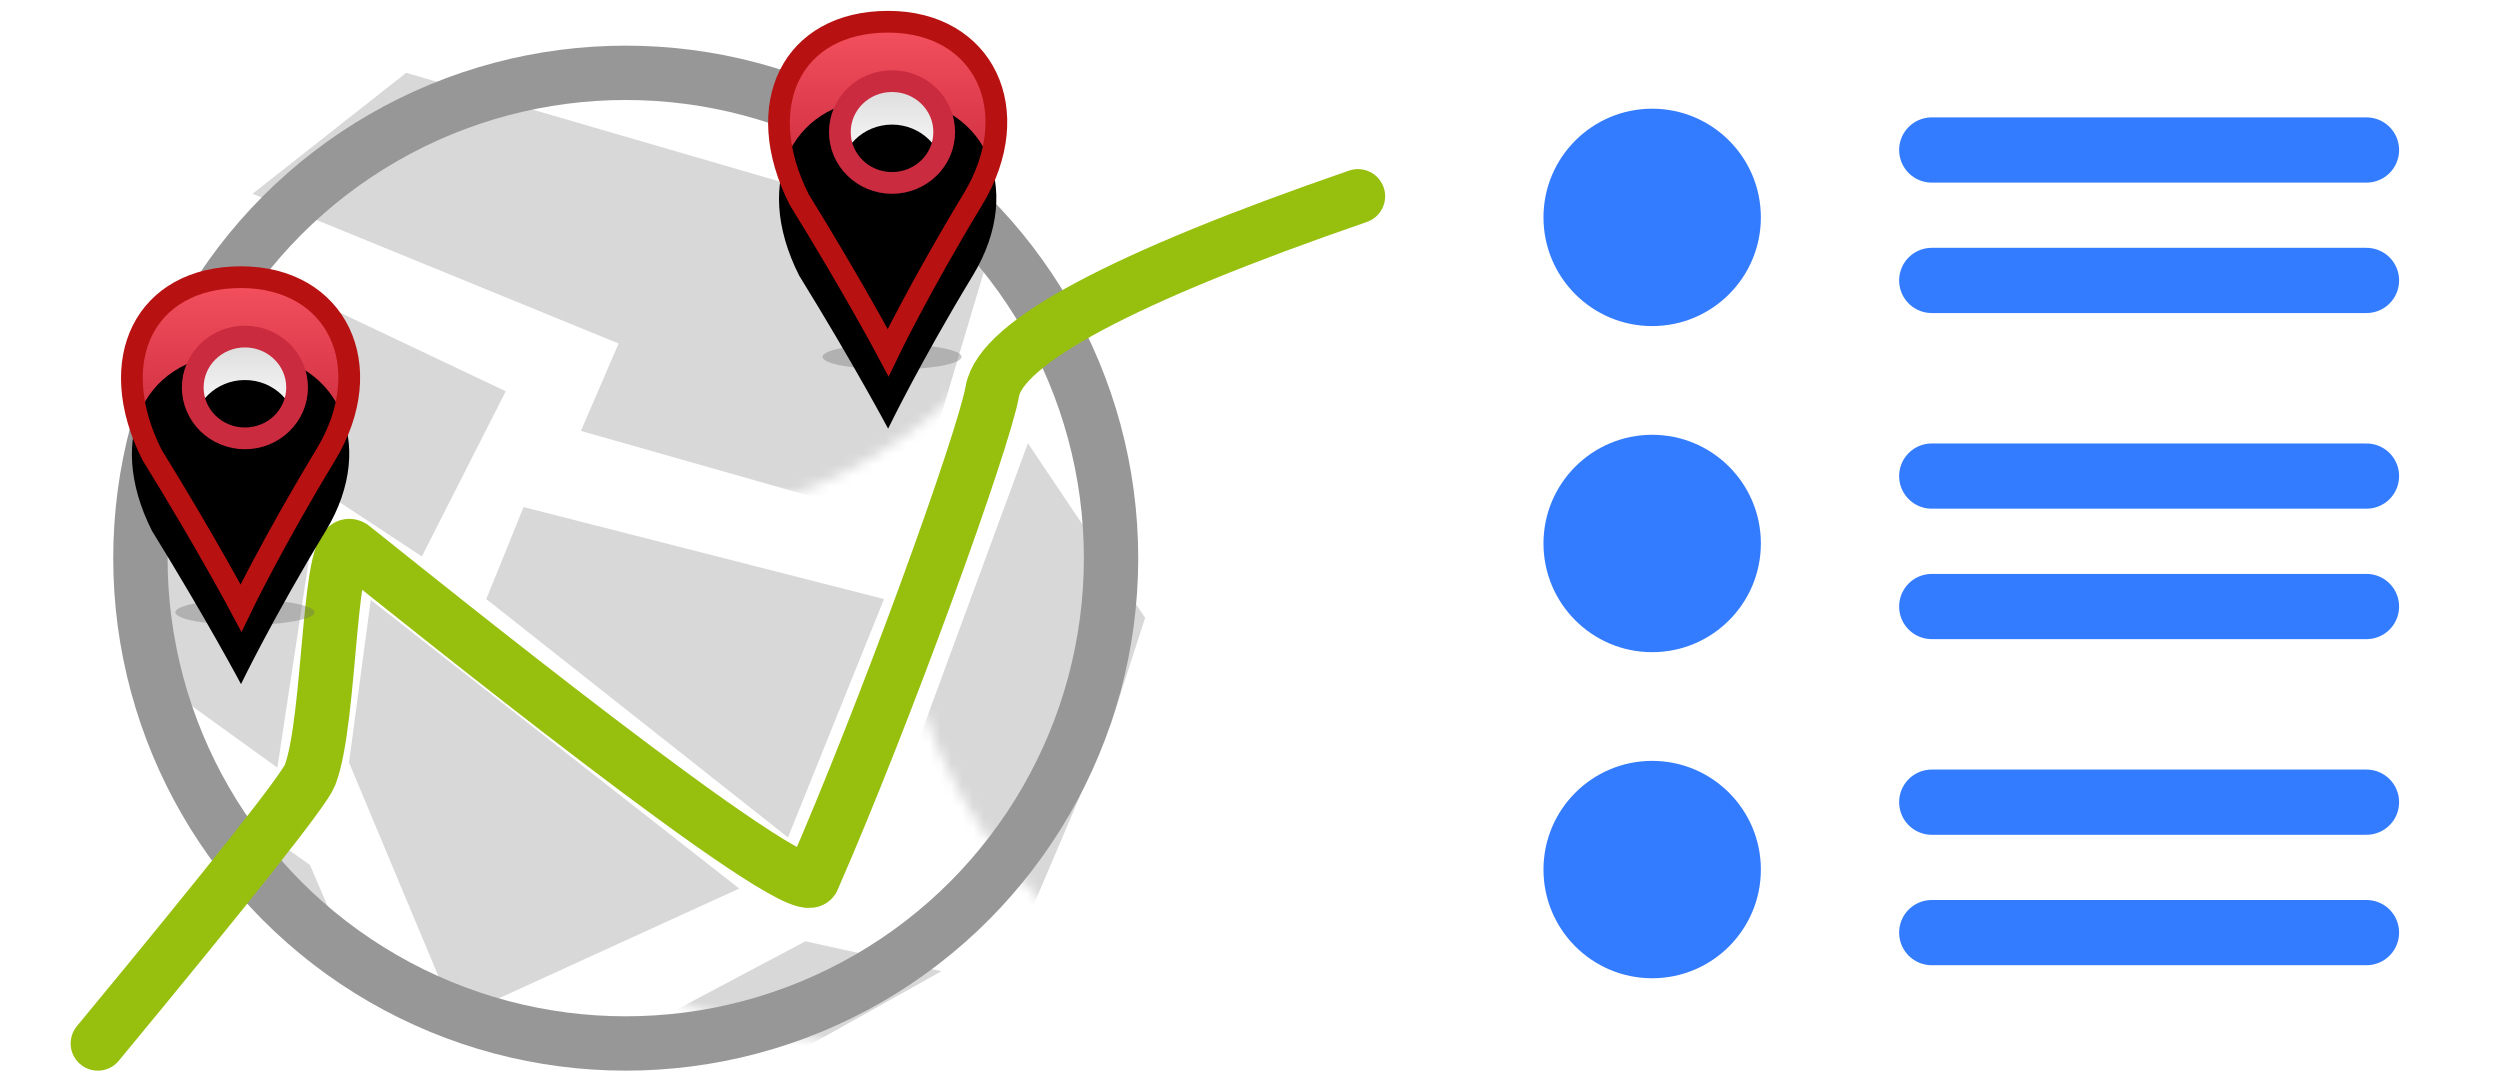 <?xml version="1.0" encoding="UTF-8"?>
<svg width="230px" height="100px" viewBox="0 0 230 100" version="1.1" xmlns="http://www.w3.org/2000/svg" xmlns:xlink="http://www.w3.org/1999/xlink">
    <!-- Generator: Sketch 55.2 (78181) - https://sketchapp.com -->
    <title>molecules/illustrations/routing</title>
    <desc>Created with Sketch.</desc>
    <defs>
        <circle id="path-1" cx="44.65" cy="44.65" r="44.65"></circle>
        <circle id="path-3" cx="44.65" cy="44.65" r="44.65"></circle>
        <filter x="-327.0%" y="-1787.8%" width="754.1%" height="3675.5%" filterUnits="objectBoundingBox" id="filter-5">
            <feGaussianBlur stdDeviation="13.953" in="SourceGraphic"></feGaussianBlur>
        </filter>
        <linearGradient x1="50%" y1="0%" x2="50%" y2="100%" id="linearGradient-6">
            <stop stop-color="#F5515F" offset="0%"></stop>
            <stop stop-color="#9F041B" offset="100%"></stop>
        </linearGradient>
        <path d="M10.04,30.439 C10.04,30.439 12.892,24.503 17.835,16.344 C22.778,8.186 18.868,1.34445391e-11 10.04,1.34429328e-11 C1.213,1.34421449e-11 -2.563,7.586 1.851,16.344 C6.889,24.503 10.04,30.439 10.04,30.439 Z" id="path-7"></path>
        <filter x="-30.0%" y="-19.7%" width="159.9%" height="143.4%" filterUnits="objectBoundingBox" id="filter-8">
            <feGaussianBlur stdDeviation="1.5" in="SourceAlpha" result="shadowBlurInner1"></feGaussianBlur>
            <feOffset dx="0" dy="7" in="shadowBlurInner1" result="shadowOffsetInner1"></feOffset>
            <feComposite in="shadowOffsetInner1" in2="SourceAlpha" operator="arithmetic" k2="-1" k3="1" result="shadowInnerInner1"></feComposite>
            <feColorMatrix values="0 0 0 0 0   0 0 0 0 0   0 0 0 0 0  0 0 0 0.1 0" type="matrix" in="shadowInnerInner1"></feColorMatrix>
        </filter>
        <linearGradient x1="50%" y1="85.549%" x2="50%" y2="8.014%" id="linearGradient-9">
            <stop stop-color="#FFFFFF" offset="0%"></stop>
            <stop stop-color="#DDDDDD" offset="100%"></stop>
        </linearGradient>
        <ellipse id="path-10" cx="10.4" cy="10.146" rx="4.8" ry="4.683"></ellipse>
        <filter x="-46.9%" y="-48.0%" width="193.8%" height="196.1%" filterUnits="objectBoundingBox" id="filter-11">
            <feGaussianBlur stdDeviation="1.5" in="SourceAlpha" result="shadowBlurInner1"></feGaussianBlur>
            <feOffset dx="0" dy="4" in="shadowBlurInner1" result="shadowOffsetInner1"></feOffset>
            <feComposite in="shadowOffsetInner1" in2="SourceAlpha" operator="arithmetic" k2="-1" k3="1" result="shadowInnerInner1"></feComposite>
            <feColorMatrix values="0 0 0 0 0   0 0 0 0 0   0 0 0 0 0  0 0 0 0.1 0" type="matrix" in="shadowInnerInner1"></feColorMatrix>
        </filter>
        <filter x="-327.0%" y="-1787.8%" width="754.1%" height="3675.5%" filterUnits="objectBoundingBox" id="filter-12">
            <feGaussianBlur stdDeviation="13.953" in="SourceGraphic"></feGaussianBlur>
        </filter>
        <path d="M10.04,30.439 C10.04,30.439 12.892,24.503 17.835,16.344 C22.778,8.186 18.868,1.34445391e-11 10.04,1.34429328e-11 C1.213,1.34421449e-11 -2.563,7.586 1.851,16.344 C6.889,24.503 10.04,30.439 10.04,30.439 Z" id="path-13"></path>
        <filter x="-30.0%" y="-19.7%" width="159.9%" height="143.4%" filterUnits="objectBoundingBox" id="filter-14">
            <feGaussianBlur stdDeviation="1.5" in="SourceAlpha" result="shadowBlurInner1"></feGaussianBlur>
            <feOffset dx="0" dy="7" in="shadowBlurInner1" result="shadowOffsetInner1"></feOffset>
            <feComposite in="shadowOffsetInner1" in2="SourceAlpha" operator="arithmetic" k2="-1" k3="1" result="shadowInnerInner1"></feComposite>
            <feColorMatrix values="0 0 0 0 0   0 0 0 0 0   0 0 0 0 0  0 0 0 0.1 0" type="matrix" in="shadowInnerInner1"></feColorMatrix>
        </filter>
        <ellipse id="path-15" cx="10.4" cy="10.146" rx="4.8" ry="4.683"></ellipse>
        <filter x="-46.9%" y="-48.0%" width="193.8%" height="196.1%" filterUnits="objectBoundingBox" id="filter-16">
            <feGaussianBlur stdDeviation="1.5" in="SourceAlpha" result="shadowBlurInner1"></feGaussianBlur>
            <feOffset dx="0" dy="4" in="shadowBlurInner1" result="shadowOffsetInner1"></feOffset>
            <feComposite in="shadowOffsetInner1" in2="SourceAlpha" operator="arithmetic" k2="-1" k3="1" result="shadowInnerInner1"></feComposite>
            <feColorMatrix values="0 0 0 0 0   0 0 0 0 0   0 0 0 0 0  0 0 0 0.1 0" type="matrix" in="shadowInnerInner1"></feColorMatrix>
        </filter>
    </defs>
    <g id="molecules/illustrations/routing" stroke="none" stroke-width="1" fill="none" fill-rule="evenodd">
        <g transform="translate(9, 2)">
            <g id="map" transform="translate(3.917, 4.7)">
                <g id="Path-+-Path-Copy-7-+-Path-Copy-4-+-Path-Copy-5-+-Path-Copy-2-+-Path-Copy-6-+-Path-Copy-+-Path-Copy-3-Mask">
                    <mask id="mask-2" fill="white">
                        <use xlink:href="#path-1"></use>
                    </mask>
                    <use id="mask" fill="#FFFFFF" xlink:href="#path-1"></use>
                    <polygon id="shart" fill="#D8D8D8" mask="url(#mask-2)" points="31.82 48.413 59.577 70.344 68.412 48.413 35.25 39.95"></polygon>
                    <polygon id="shart" fill="#D8D8D8" mask="url(#mask-2)" points="-21.15 71.13 25.016 94.783 15.594 72.865 -6.777 57.183"></polygon>
                    <polygon id="shart" fill="#D8D8D8" mask="url(#mask-2)" transform="translate(79.559, 55.928) scale(-1, 1) translate(-79.559, -55.928) " points="69.817 59.847 77.468 77.782 92.433 74.742 77.468 34.075 66.684 50.133"></polygon>
                    <polygon id="shart" fill="#D8D8D8" mask="url(#mask-2)" transform="translate(56.205, 86.167) scale(-1, 1) translate(-56.205, -86.167) " points="56.205 92.433 73.697 91.809 51.229 79.9 38.714 82.65"></polygon>
                    <polygon id="shart" fill="#D8D8D8" mask="url(#mask-2)" points="7.534 32.39 25.894 44.494 33.611 29.297 1.567 14.1"></polygon>
                    <polygon id="shart" fill="#D8D8D8" mask="url(#mask-2)" points="-10.482 47.273 12.601 63.925 15.594 44.18 1.567 35.856 -3.912 20.758"></polygon>
                    <polygon id="shart" fill="#D8D8D8" mask="url(#mask-2)" points="19.192 63.45 29.021 86.95 55.095 75.046 21.192 48.493"></polygon>
                    <polygon id="shart" fill="#D8D8D8" mask="url(#mask-2)" transform="translate(44.347, 20.758) scale(1, -1) translate(-44.347, -20.758) " points="43.993 16.614 10.315 30.387 24.451 41.517 78.378 25.824 70.671 0 40.528 8.571"></polygon>
                    <mask id="mask-4" fill="white">
                        <use xlink:href="#path-3"></use>
                    </mask>
                    <use id="border" stroke="#979797" stroke-width="5" xlink:href="#path-3"></use>
                </g>
            </g>
            <g id="route">
                <path d="M0,94 C12.472,78.913 18.976,70.688 19.511,69.325 C21.505,64.245 21.15,46.259 23.505,48.41 C28.915,52.709 64.158,81.175 65.752,78.906 C72.458,63.577 81.494,38.575 82.295,33.997 C83.082,29.502 94.295,23.522 115.933,16.058" id="Path-2" stroke="#97BF0D" stroke-width="5" stroke-linecap="round" stroke-linejoin="round"></path>
                <g id="atoms/pin/red" transform="translate(3.133, 23.5)">
                    <g>
                        <ellipse id="Oval-2" fill-opacity="0.336" fill="#656565" filter="url(#filter-5)" cx="10.4" cy="30.829" rx="6.4" ry="1.171"></ellipse>
                        <g id="Oval-1">
                            <use fill="url(#linearGradient-6)" fill-rule="evenodd" xlink:href="#path-7"></use>
                            <use fill="black" fill-opacity="1" filter="url(#filter-8)" xlink:href="#path-7"></use>
                            <use stroke="#B81111" stroke-width="2" xlink:href="#path-7"></use>
                        </g>
                        <g id="Oval-1">
                            <use fill="url(#linearGradient-9)" fill-rule="evenodd" xlink:href="#path-10"></use>
                            <use fill="black" fill-opacity="1" filter="url(#filter-11)" xlink:href="#path-10"></use>
                            <use stroke="#CB2B3E" stroke-width="2" xlink:href="#path-10"></use>
                        </g>
                    </g>
                </g>
                <g id="atoms/pin/red" transform="translate(62.667, 0)">
                    <g>
                        <ellipse id="Oval-2" fill-opacity="0.336" fill="#656565" filter="url(#filter-12)" cx="10.4" cy="30.829" rx="6.4" ry="1.171"></ellipse>
                        <g id="Oval-1">
                            <use fill="url(#linearGradient-6)" fill-rule="evenodd" xlink:href="#path-13"></use>
                            <use fill="black" fill-opacity="1" filter="url(#filter-14)" xlink:href="#path-13"></use>
                            <use stroke="#B81111" stroke-width="2" xlink:href="#path-13"></use>
                        </g>
                        <g id="Oval-1">
                            <use fill="url(#linearGradient-9)" fill-rule="evenodd" xlink:href="#path-15"></use>
                            <use fill="black" fill-opacity="1" filter="url(#filter-16)" xlink:href="#path-15"></use>
                            <use stroke="#CB2B3E" stroke-width="2" xlink:href="#path-15"></use>
                        </g>
                    </g>
                </g>
            </g>
        </g>
        <g id="text" transform="translate(142, 10)">
            <g id="par" transform="translate(0, 60)">
                <g id="lines" transform="translate(35, 3)" stroke="#347CFF" stroke-linecap="round" stroke-width="6">
                    <path d="M0.72,0.8 L40.717,0.8" id="lin"></path>
                    <path d="M0.72,12.8 L40.717,12.8" id="lin"></path>
                </g>
                <circle id="bullet" fill="#347CFF" cx="10" cy="10" r="10"></circle>
            </g>
            <g id="par" transform="translate(0, 30)">
                <g id="lines" transform="translate(35, 3)" stroke="#347CFF" stroke-linecap="round" stroke-width="6">
                    <path d="M0.72,0.8 L40.717,0.8" id="lin"></path>
                    <path d="M0.72,12.8 L40.717,12.8" id="lin"></path>
                </g>
                <circle id="bullet" fill="#347CFF" cx="10" cy="10" r="10"></circle>
            </g>
            <g id="par">
                <g id="lines" transform="translate(35, 3)" stroke="#347CFF" stroke-linecap="round" stroke-width="6">
                    <path d="M0.72,0.8 L40.717,0.8" id="lin"></path>
                    <path d="M0.72,12.8 L40.717,12.8" id="lin"></path>
                </g>
                <circle id="bullet" fill="#347CFF" cx="10" cy="10" r="10"></circle>
            </g>
        </g>
    </g>
</svg>